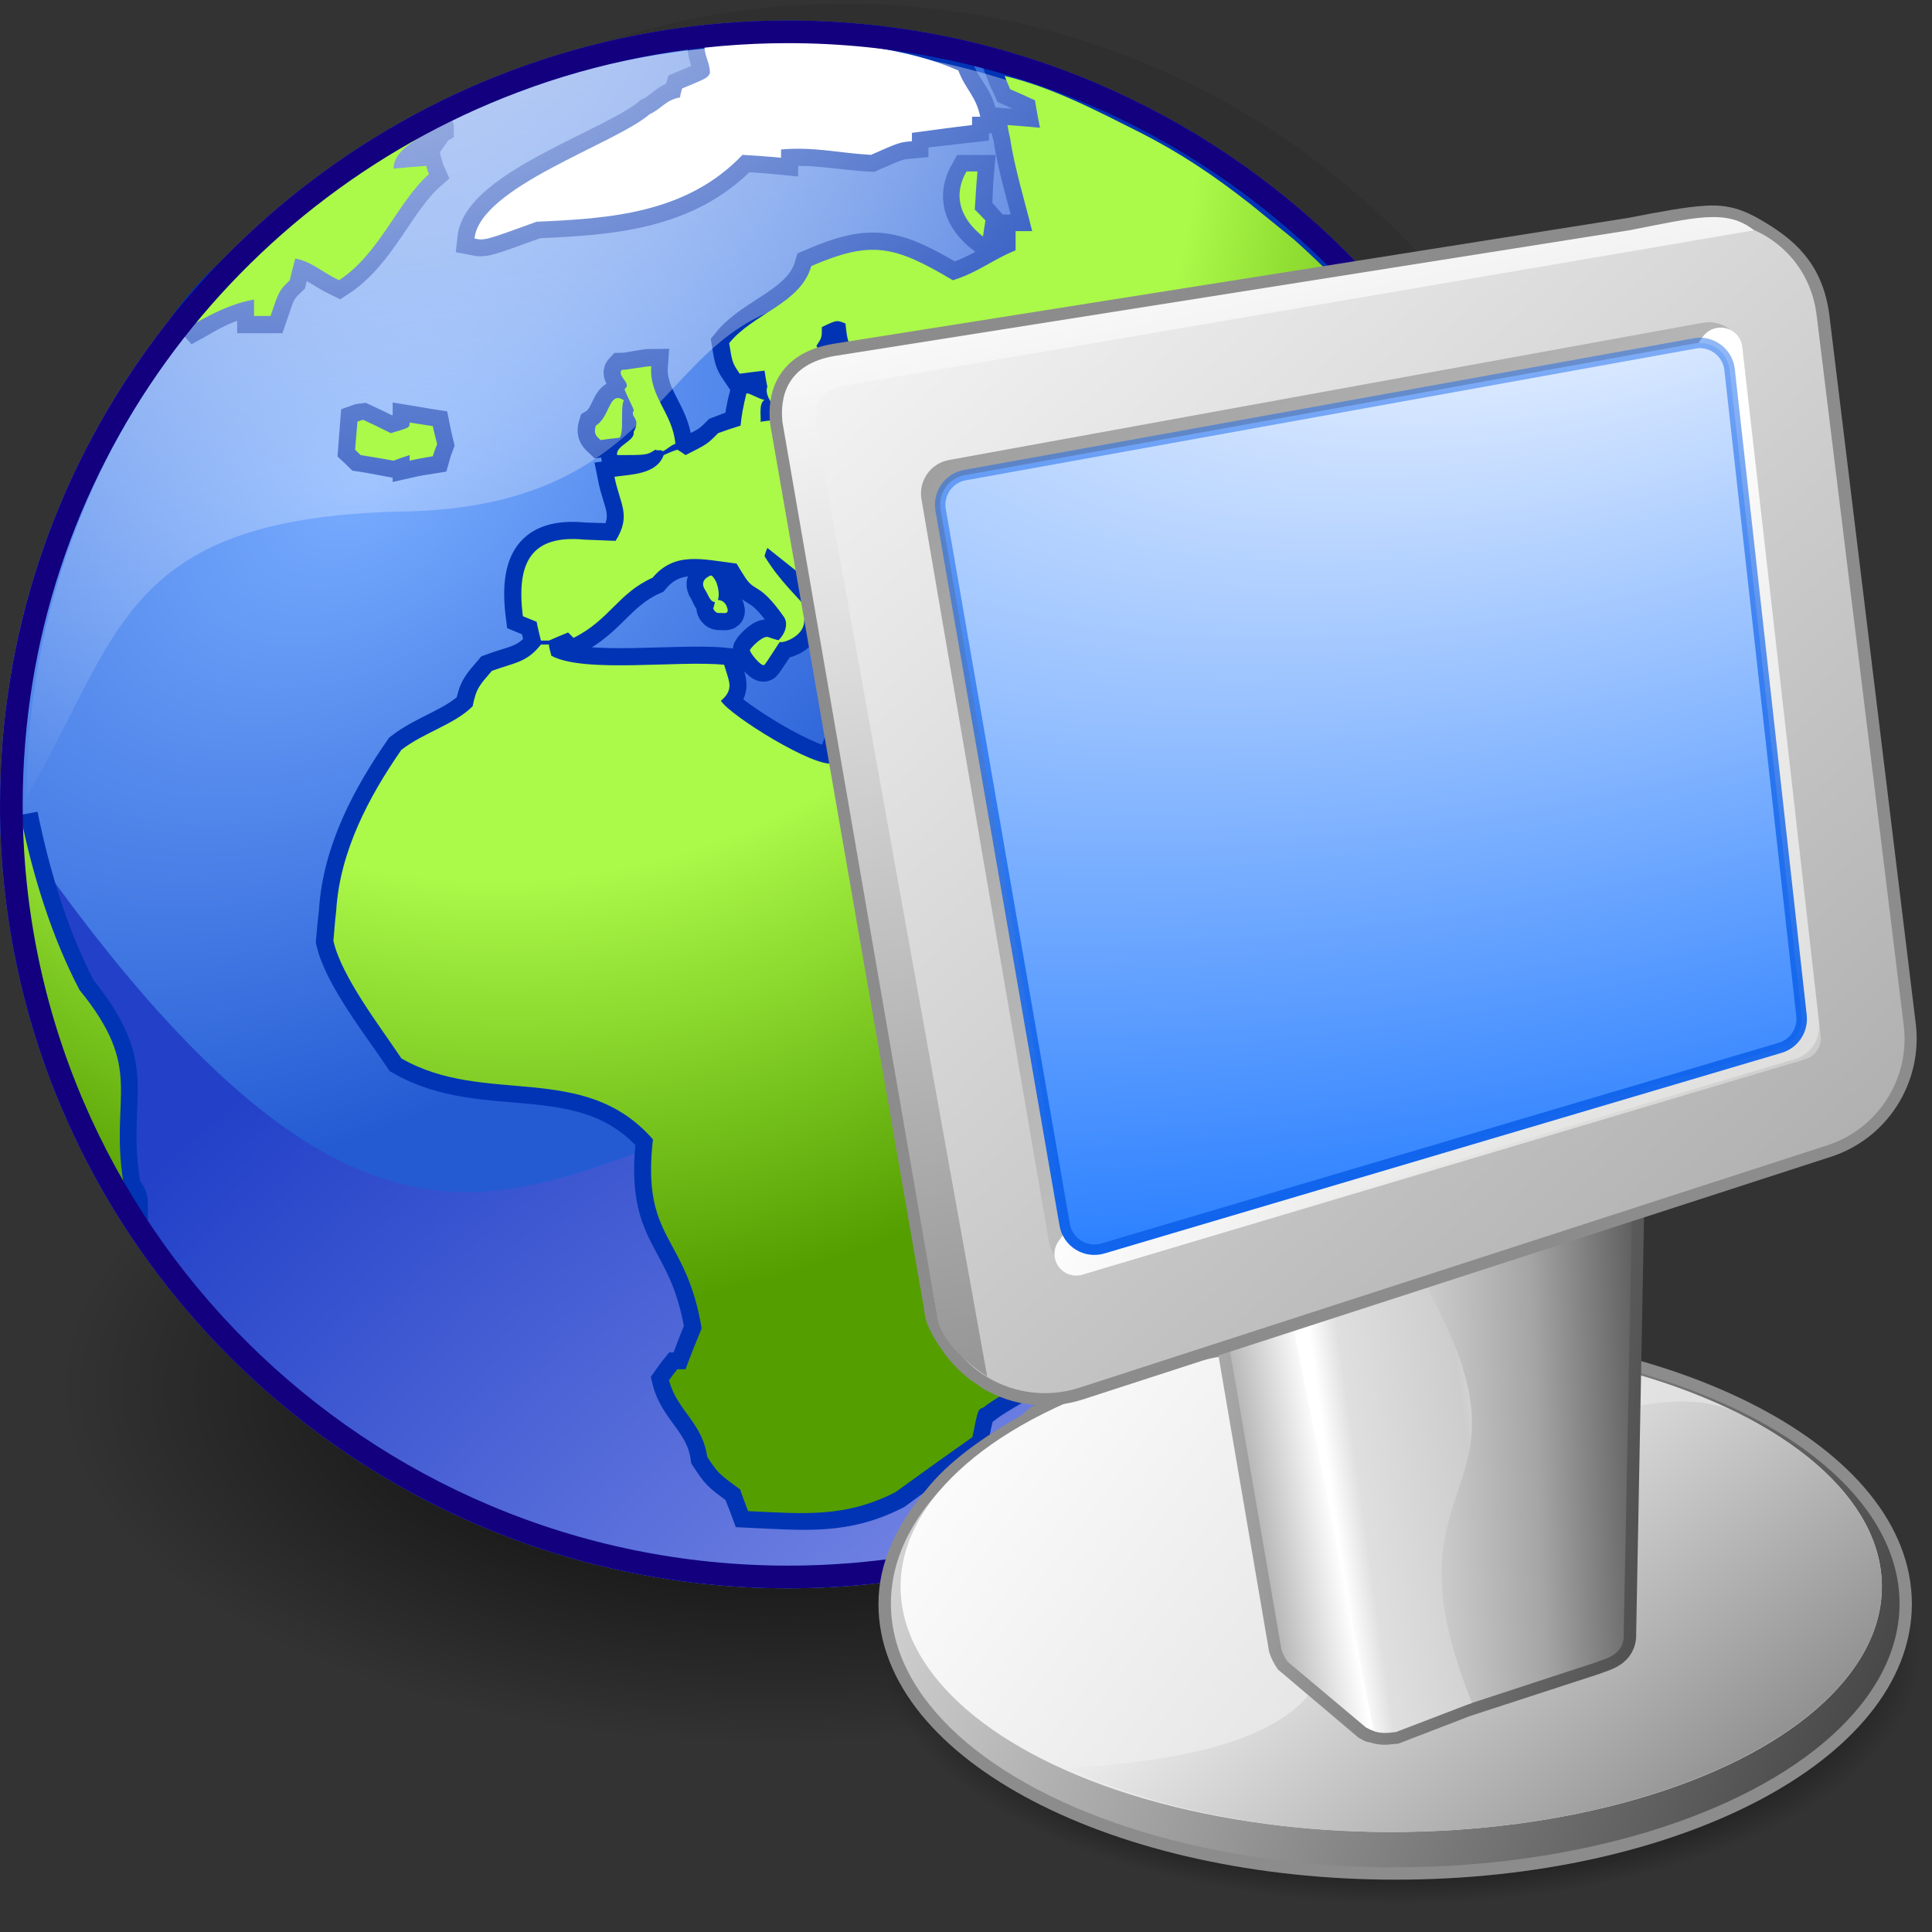 <?xml version="1.0" encoding="UTF-8" standalone="no"?>
<!-- Created with Sodipodi ("http://www.sodipodi.com/") -->
<svg
   xmlns:xml="http://www.w3.org/XML/1998/namespace"
   xmlns:dc="http://purl.org/dc/elements/1.1/"
   xmlns:cc="http://web.resource.org/cc/"
   xmlns:rdf="http://www.w3.org/1999/02/22-rdf-syntax-ns#"
   xmlns:svg="http://www.w3.org/2000/svg"
   xmlns="http://www.w3.org/2000/svg"
   xmlns:xlink="http://www.w3.org/1999/xlink"
   xmlns:sodipodi="http://inkscape.sourceforge.net/DTD/sodipodi-0.dtd"
   xmlns:inkscape="http://www.inkscape.org/namespaces/inkscape"
   xml:space="preserve"
   width="60px"
   height="60px"
   shape-rendering="geometricPrecision"
   text-rendering="geometricPrecision"
   image-rendering="optimizeQuality"
   fill-rule="evenodd"
   id="svg1393"
   sodipodi:version="0.32"
   sodipodi:docname="gtk-network.svg"
   sodipodi:docbase="/home/david/.icons/eXperience/normal/stock"
   inkscape:version="0.41+cvs"><rect width="100%" height="100%" fill="#333333" stroke="none"/><defs
   id="defs1586"><linearGradient
     id="linearGradient3260"
     inkscape:collect="always"><stop
       id="stop3262"
       offset="0"
       style="stop-color:#1164ec;stop-opacity:1;" /><stop
       id="stop3264"
       offset="1"
       style="stop-color:#1164ec;stop-opacity:0;" /></linearGradient><linearGradient
     id="linearGradient3507">
  <stop
   offset="0"
   style="stop-color:#000000;stop-opacity:1;"
   id="stop3508" />
  <stop
   offset="0.787"
   style="stop-color:#000000;stop-opacity:0.749;"
   id="stop3510" />
  <stop
   offset="1"
   style="stop-color:#000000;stop-opacity:0;"
   id="stop3509" />
</linearGradient><linearGradient
     id="linearGradient3503">
  <stop
   offset="0"
   style="stop-color:#000000;stop-opacity:1;"
   id="stop3505" />
  <stop
   offset="1"
   style="stop-color:#ffffff;stop-opacity:1;"
   id="stop3504" />
</linearGradient><linearGradient
     id="linearGradient3498">
  <stop
   offset="0"
   style="stop-color:#000000;stop-opacity:1;"
   id="stop3501" />


  <stop
   offset="0.38"
   style="stop-color:#7f7f7f;stop-opacity:1;"
   id="stop3500" />


  <stop
   offset="1"
   style="stop-color:#ffffff;stop-opacity:1;"
   id="stop3499" />


</linearGradient><linearGradient
     id="linearGradient3906">
  <stop
   offset="0"
   style="stop-color:#000000;stop-opacity:1;"
   id="stop3909" />



  <stop
   offset="0.51"
   style="stop-color:#a5a5a5;stop-opacity:1;"
   id="stop3908" />



  <stop
   offset="1"
   style="stop-color:#ffffff;stop-opacity:1;"
   id="stop3907" />



</linearGradient><linearGradient
     id="linearGradient3901">
  <stop
   offset="0"
   style="stop-color:#000000;stop-opacity:1;"
   id="stop3904" />



  <stop
   offset="0.271"
   style="stop-color:#7f7f7f;stop-opacity:1;"
   id="stop3903" />



  <stop
   offset="1"
   style="stop-color:#ffffff;stop-opacity:1;"
   id="stop3902" />



</linearGradient><linearGradient
     id="linearGradient3896">
  <stop
   offset="0"
   style="stop-color:#000000;stop-opacity:1;"
   id="stop3899" />



  <stop
   offset="0.271"
   style="stop-color:#7f7f7f;stop-opacity:1;"
   id="stop3898" />



  <stop
   offset="1"
   style="stop-color:#ffffff;stop-opacity:1;"
   id="stop3897" />



</linearGradient><linearGradient
     id="linearGradient3891">
  <stop
   offset="0"
   style="stop-color:#ffffff;stop-opacity:1;"
   id="stop3895" />



  <stop
   offset="0.4"
   style="stop-color:#cdcdcd;stop-opacity:1;"
   id="stop3894" />



  <stop
   offset="0.878"
   style="stop-color:#dfdfdf;stop-opacity:1;"
   id="stop3893" />



  <stop
   offset="1"
   style="stop-color:#ffffff;stop-opacity:1;"
   id="stop3892" />



</linearGradient><linearGradient
     id="linearGradient3835">
  <stop
   offset="0"
   style="stop-color:#828282;stop-opacity:1;"
   id="stop3837" />



  <stop
   offset="1"
   style="stop-color:#ffffff;stop-opacity:1;"
   id="stop3836" />



</linearGradient><linearGradient
     id="linearGradient3247">
  <stop
   offset="0"
   style="stop-color:#000000;stop-opacity:1;"
   id="stop3249" />



  <stop
   offset="1"
   style="stop-color:#ffffff;stop-opacity:1;"
   id="stop3248" />



</linearGradient><linearGradient
     id="linearGradient763">
  <stop
   offset="0"
   style="stop-color:#ffffff;stop-opacity:1;"
   id="stop765" />







  <stop
   offset="1"
   style="stop-color:#fffffd;stop-opacity:0;"
   id="stop767" />







</linearGradient><linearGradient
     id="linearGradient1888">
    <stop
   offset="0"
   style="stop-color:#ffffff;stop-opacity:1;"
   id="stop1890" />








    <stop
   offset="1"
   style="stop-color:#2f82ff;stop-opacity:1;"
   id="stop1889" />








  </linearGradient><linearGradient
     id="linearGradient1947"><stop
       offset="0.7"
       style="stop-color:#67b00a;stop-opacity:1;"
       id="stop1949" /><stop
       offset="1"
       style="stop-color:#85ff00;stop-opacity:1;"
       id="stop1948" /></linearGradient><linearGradient
     id="linearGradient775"><stop
       offset="0"
       style="stop-color:#000000;stop-opacity:0.812;"
       id="stop777" /><stop
       id="stop3110"
       style="stop-color:#000000;stop-opacity:0.5;"
       offset="0.5" /><stop
       offset="1"
       style="stop-color:#000000;stop-opacity:0;"
       id="stop779" /></linearGradient><linearGradient
     id="linearGradient3565"><stop
       style="stop-color:#c5c8ff;stop-opacity:1;"
       offset="0"
       id="stop3567" /><stop
       style="stop-color:#2241c8;stop-opacity:1;"
       offset="1"
       id="stop3569" /></linearGradient><linearGradient
     id="linearGradient2059"><stop
       id="stop2061"
       offset="0"
       style="stop-color:#78acff;stop-opacity:1;" /><stop
       id="stop2063"
       offset="1"
       style="stop-color:#245bd3;stop-opacity:1;" /></linearGradient><linearGradient
     id="linearGradient3116"><stop
       id="stop3118"
       style="stop-opacity:1;stop-color:#abf949"
       offset="0.7" /><stop
       id="stop3120"
       style="stop-opacity:1;stop-color:#549e00"
       offset="1" /></linearGradient><radialGradient
     inkscape:collect="always"
     xlink:href="#linearGradient775"
     id="radialGradient2251"
     gradientUnits="userSpaceOnUse"
     gradientTransform="matrix(1,0,0,0.348,3.713801e-12,19240.23)"
     cx="12571.429"
     cy="29523.809"
     fx="12571.429"
     fy="29523.809"
     r="8476.19" /><radialGradient
     inkscape:collect="always"
     xlink:href="#linearGradient2059"
     id="radialGradient2253"
     gradientUnits="userSpaceOnUse"
     gradientTransform="matrix(-0.365,-0.517,0.803,-0.566,25.87,38.433)"
     cx="44.919"
     cy="1.617"
     fx="44.919"
     fy="1.617"
     r="27.269" /><radialGradient
     inkscape:collect="always"
     xlink:href="#linearGradient3565"
     id="radialGradient2255"
     gradientUnits="userSpaceOnUse"
     gradientTransform="matrix(-0.348,-1.659,2.159,-0.454,142.614,208.055)"
     cx="95.779"
     cy="-27.914"
     fx="95.779"
     fy="-27.914"
     r="27.269" /><radialGradient
     inkscape:collect="always"
     xlink:href="#linearGradient1947"
     id="radialGradient2257"
     gradientUnits="userSpaceOnUse"
     gradientTransform="matrix(0.84,0.636,-0.406,0.536,143.968,108.869)"
     cx="-166.73"
     cy="-1.09"
     fx="-166.73"
     fy="-1.09"
     r="45.54" /><radialGradient
     inkscape:collect="always"
     xlink:href="#linearGradient763"
     id="radialGradient2259"
     gradientUnits="userSpaceOnUse"
     gradientTransform="matrix(1.132,-0.413,0.414,1.137,1.432,4.263)"
     cx="10.946"
     cy="-10.722"
     fx="10.946"
     fy="-10.722"
     r="31.371" /><radialGradient
     inkscape:collect="always"
     xlink:href="#linearGradient3116"
     id="radialGradient2261"
     gradientUnits="userSpaceOnUse"
     gradientTransform="matrix(0.477,1.741,-1.366,0.374,32.462,-186.792)"
     cx="94.798"
     cy="48.358"
     fx="94.798"
     fy="48.358"
     r="23.754" /><radialGradient
     inkscape:collect="always"
     xlink:href="#linearGradient3507"
     id="radialGradient2263"
     cx="-4.965"
     cy="77.033"
     fx="-4.965"
     fy="77.033"
     r="9.874"
     gradientTransform="scale(1.536,0.651)"
     gradientUnits="userSpaceOnUse" /><linearGradient
     inkscape:collect="always"
     xlink:href="#linearGradient3503"
     id="linearGradient2265"
     gradientUnits="userSpaceOnUse"
     spreadMethod="pad"
     x1="35919.000"
     y1="31432.000"
     x2="10289.000"
     y2="20934.000" /><linearGradient
     inkscape:collect="always"
     xlink:href="#linearGradient3835"
     id="linearGradient2267"
     gradientUnits="userSpaceOnUse"
     x1="45311.812"
     y1="46339.297"
     x2="13984.000"
     y2="22961.889" /><linearGradient
     inkscape:collect="always"
     xlink:href="#linearGradient3901"
     id="linearGradient2277"
     gradientUnits="userSpaceOnUse"
     gradientTransform="matrix(1.285,0,0,1.285,124.794,-47.908)"
     x1="104.834"
     y1="97.246"
     x2="18.287"
     y2="3.008" /><linearGradient
     inkscape:collect="always"
     xlink:href="#linearGradient3901"
     id="linearGradient2279"
     gradientUnits="userSpaceOnUse"
     x1="-46.078"
     y1="-68.345"
     x2="98.189"
     y2="75.922" /><linearGradient
     inkscape:collect="always"
     xlink:href="#linearGradient763"
     id="linearGradient2281"
     gradientUnits="userSpaceOnUse"
     x1="33.583"
     y1="26.905"
     x2="60.585"
     y2="49.923" /><radialGradient
     inkscape:collect="always"
     xlink:href="#linearGradient1888"
     id="radialGradient2283"
     gradientUnits="userSpaceOnUse"
     gradientTransform="matrix(0.565,2.168,-4.539,1.182,34.303,-64.474)"
     cx="26.871"
     cy="1.831"
     fx="26.871"
     fy="1.831"
     r="23.221" /><linearGradient
     inkscape:collect="always"
     xlink:href="#linearGradient3896"
     id="linearGradient2285"
     gradientUnits="userSpaceOnUse"
     gradientTransform="matrix(0.986,0,0,1.094,128.224,-49.368)"
     x1="48.529"
     y1="89.738"
     x2="33.169"
     y2="8.966" /><linearGradient
     inkscape:collect="always"
     xlink:href="#linearGradient3891"
     id="linearGradient2294"
     gradientUnits="userSpaceOnUse"
     x1="48.584"
     y1="45.297"
     x2="41.359"
     y2="46.32" /><linearGradient
     inkscape:collect="always"
     xlink:href="#linearGradient3498"
     id="linearGradient2297"
     gradientUnits="userSpaceOnUse"
     x1="34.758"
     y1="47.985"
     x2="41.371"
     y2="46.826" /><linearGradient
     inkscape:collect="always"
     xlink:href="#linearGradient3906"
     id="linearGradient2300"
     gradientUnits="userSpaceOnUse"
     x1="55.362"
     y1="42.387"
     x2="40.239"
     y2="42.984" /><linearGradient
     inkscape:collect="always"
     xlink:href="#linearGradient3247"
     id="linearGradient2303"
     gradientUnits="userSpaceOnUse"
     x1="66.307"
     y1="73.643"
     x2="41.14"
     y2="44.312" /><linearGradient
     gradientUnits="userSpaceOnUse"
     y2="-28.21"
     x2="21.548"
     y1="48.86"
     x1="31.677"
     id="linearGradient3242"
     xlink:href="#linearGradient3260"
     inkscape:collect="always" /><linearGradient
     gradientUnits="userSpaceOnUse"
     y2="41.657"
     x2="24.204"
     y1="45.839"
     x1="63.994"
     id="linearGradient3272"
     xlink:href="#linearGradient3247"
     inkscape:collect="always" /></defs>
















<sodipodi:namedview
   id="base"
   showguides="false"
   snaptoguides="false"
   inkscape:zoom="3.9456522"
   inkscape:cx="89.764254"
   inkscape:cy="17.348027"
   inkscape:window-width="1022"
   inkscape:window-height="724"
   inkscape:window-x="0"
   inkscape:window-y="0"
   inkscape:current-layer="svg1393">
  <sodipodi:guide
   orientation="horizontal"
   position="0"
   id="guide3243" />



  <sodipodi:guide
   orientation="vertical"
   position="0"
   id="guide3244" />



  <sodipodi:guide
   orientation="horizontal"
   position="48"
   id="guide3245" />



  <sodipodi:guide
   orientation="vertical"
   position="48"
   id="guide3246" />



</sodipodi:namedview>









 
  
   

   









   









   









   









   









   









   










   









   


   


   

   














  

  
   
   














   



   

    


     

     

   

   


   

   

   




<g
   id="g2203"
   transform="matrix(1.053,0,0,1.053,-1.569877e-8,-6.119652e-3)"><circle
     d="M 24064.000 13291.000 A 11992.000 11992.000 0 1 0 80,13291.000 A 11992.000 11992.000 0 1 0 24064.000 13291.000 z"
     sodipodi:ry="11992.000"
     sodipodi:rx="11992.000"
     sodipodi:cy="13291.000"
     sodipodi:cx="12072.000"
     transform="matrix(1.922883e-3,0,0,1.922883e-3,1.728,-2.382)"
     style="font-size:12;opacity:0.083;fill:#000000;fill-opacity:1"
     id="circle2177"
     r="11992.000"
     cy="13291.000"
     cx="12072.000" /><path
     sodipodi:type="arc"
     style="opacity:1;fill:url(#radialGradient2251);fill-opacity:1;stroke-width:1pt"
     id="path774"
     d="M 21047.619 29523.809 A 8476.19 2952.382 0 1 1  4095.238,29523.809 A 8476.19 2952.382 0 1 1  21047.619 29523.809 z"
     sodipodi:cx="12571.429"
     sodipodi:cy="29523.809"
     sodipodi:rx="8476.1904"
     sodipodi:ry="2952.3818"
     transform="matrix(2.505182e-3,0,0,3.569378e-3,-8.507,-64.403)" /><path
     style="font-size:12;fill:url(#radialGradient2253);fill-opacity:1"
     id="path3233"
     d="M 23.24,0.612 C 36.041,0.612 46.481,10.995 46.481,23.73 C 46.481,36.463 36.041,46.848 23.24,46.848 C 10.436,46.848 -2.4776760e-07,36.463 -2.4776760e-07,23.73 C -2.4776760e-07,13.714 6.455,5.156 15.442,1.956 L 15.442,1.956 C 15.467,1.946 15.492,1.939 15.519,1.927 C 17.937,1.077 20.536,0.612 23.24,0.612 z "
     sodipodi:nodetypes="cccccccc" /><path
     sodipodi:nodetypes="cccczz"
     d="M 32.065,32.896 C 37.081,29.628 46.481,10.995 46.481,23.73 C 46.481,36.463 36.041,46.848 23.24,46.848 C 10.436,46.848 -2.4776760e-07,36.463 -2.4776760e-07,23.73 C 12.268,41.91 16.303,33.108 24.481,32.519 C 32.66,31.93 27.11,36.125 32.065,32.896 z "
     id="path3628"
     style="font-size:12;fill:url(#radialGradient2255);fill-opacity:1" /><path
     style="font-size:12;fill:url(#radialGradient2257);stroke:#0034b5;stroke-opacity:1"
     d="M 21.759,1.205 C 21.19,1.205 21.02,1.354 20.776,1.354 C 20.776,1.675 20.925,1.838 20.925,2.158 C 20.855,2.3 20.872,2.293 20.121,2.605 C 20.096,2.684 20.073,2.783 20.062,2.873 C 19.634,2.945 19.526,3.217 19.168,3.379 C 18.138,4.269 14.151,5.513 13.987,7.041 C 14.291,7.1 14.304,7.09 15.833,6.535 C 17.942,6.442 20.252,6.312 21.908,4.57 C 22.281,4.595 22.657,4.621 23.039,4.659 C 23.039,4.574 23.039,4.503 23.039,4.421 C 24.047,4.339 24.693,4.513 25.69,4.57 C 26.524,4.201 26.508,4.217 26.881,4.183 C 26.881,4.103 26.881,3.997 26.881,3.915 C 27.472,3.835 28.074,3.775 28.667,3.706 C 28.667,3.625 28.667,3.52 28.667,3.438 C 28.747,3.438 28.824,3.438 28.906,3.438 C 28.778,2.826 28.469,2.667 28.251,2.098 C 26.686,1.414 21.759,1.146 21.759,1.205 z M 29.62,2.247 C 29.67,2.375 29.74,2.497 29.799,2.634 C 30.041,2.741 30.268,2.846 30.514,2.962 C 30.557,3.228 30.606,3.488 30.663,3.766 C 30.339,3.732 30.023,3.731 29.71,3.706 C 29.732,3.83 29.763,3.951 29.799,4.093 C 29.917,4.915 30.234,5.941 30.454,6.833 C 30.291,6.833 30.111,6.833 29.948,6.833 C 29.948,6.993 29.948,7.148 29.948,7.309 C 29.948,7.33 29.948,7.366 29.948,7.399 C 29.277,7.667 28.83,8.042 28.102,8.262 C 26.352,7.218 25.684,7.092 23.933,7.845 C 23.619,8.958 22.196,9.258 21.491,10.138 C 21.584,10.716 21.6,10.708 21.819,11.032 C 22.064,10.999 22.32,10.967 22.563,10.942 C 22.586,11.094 22.585,11.253 22.623,11.419 C 22.463,11.801 23.299,12.512 23.188,12.223 C 23.28,12.175 23.337,12.129 23.337,12.074 C 23.87,11.701 24.099,11.282 24.409,10.704 C 24.297,10.542 24.188,10.361 24.082,10.198 C 24.243,9.954 24.231,9.974 24.231,9.662 C 24.672,9.451 24.69,9.436 24.945,9.543 C 25.004,10.075 24.982,10.079 25.273,10.615 C 25.539,10.577 25.829,10.548 26.107,10.525 C 26.211,10.525 26.302,10.525 26.404,10.525 C 26.404,10.628 26.404,10.735 26.404,10.853 C 26.161,10.876 25.925,10.908 25.69,10.942 C 25.69,11.57 25.755,11.746 25.035,11.746 C 24.981,11.967 24.929,12.185 24.886,12.401 C 24.329,12.578 23.549,13.062 23.129,12.461 C 23.129,12.303 22.372,12.454 22.414,12.431 C 22.464,12.403 22.363,11.914 22.563,11.806 C 22.371,11.77 22.099,11.569 22.027,11.597 C 21.981,11.77 21.942,11.953 21.908,12.133 C 21.885,12.276 21.862,12.412 21.848,12.55 C 21.63,12.617 21.414,12.707 21.193,12.789 C 20.87,13.114 20.849,13.091 20.211,13.414 C 20.129,13.355 20.052,13.309 19.972,13.265 C 19.834,13.309 19.713,13.355 19.585,13.414 C 19.384,13.982 18.622,13.999 18.126,14.069 C 18.286,14.879 18.631,15.181 18.156,15.945 C 17.844,15.934 17.533,15.927 17.233,15.915 C 15.679,15.765 15.209,16.568 15.416,18.178 C 15.54,18.228 15.692,18.3 15.833,18.357 C 15.867,18.541 15.907,18.71 15.952,18.893 C 16.021,18.893 16.107,18.893 16.191,18.893 C 16.375,18.813 16.56,18.733 16.756,18.655 C 16.802,18.699 16.85,18.774 16.905,18.833 C 17.961,18.312 18.246,17.497 19.258,17.047 C 19.916,16.269 20.699,16.501 21.729,16.63 C 21.811,16.769 21.874,16.906 21.967,17.047 C 22.26,17.49 22.41,17.183 23.129,18.208 C 23.264,18.398 23.18,18.664 22.98,18.863 C 22.946,18.897 22.654,18.766 22.593,18.774 C 22.408,18.799 22.145,19.1 22.116,19.161 C 22.095,19.22 22.436,19.655 22.533,19.608 C 22.586,19.577 23,18.909 23.01,18.923 C 23.057,18.978 23.753,18.784 23.724,18.297 C 23.888,18.18 23.922,18.382 24.082,18.268 C 23.513,17.585 23.038,17.199 22.563,16.421 C 22.586,16.34 22.585,16.233 22.623,16.153 C 23.292,16.684 23.976,17.218 24.647,17.761 C 24.801,17.809 24.958,17.885 25.124,17.94 C 25.147,18.149 25.175,18.345 25.213,18.565 C 25.259,18.508 25.303,18.462 25.362,18.417 C 25.383,18.624 25.413,18.849 25.451,19.072 C 25.579,19.094 25.702,19.099 25.839,19.131 C 25.863,18.888 25.89,18.662 25.928,18.417 C 26.215,18.394 26.523,18.378 26.821,18.357 C 26.867,18.378 26.913,18.394 26.97,18.417 C 27.099,19.158 27.147,19.642 27.863,19.935 C 28.073,19.874 28.3,19.832 28.519,19.786 C 28.821,19.752 29.1,19.72 29.412,19.697 C 29.444,19.617 29.513,19.539 29.561,19.459 C 29.686,19.539 29.811,19.617 29.948,19.697 C 29.971,20.093 30.007,20.511 30.037,20.918 C 29.914,21.669 29.925,21.674 29.68,22.079 C 27.835,22.279 26.545,21.782 24.826,21.841 C 24.737,22.06 24.668,22.294 24.588,22.526 C 24.052,22.676 21.542,21.128 21.253,20.68 C 21.66,20.33 21.509,20.096 21.372,19.608 C 20.029,19.471 17.222,19.864 16.25,19.34 C 16.225,19.235 16.198,19.115 16.191,19.012 C 16.107,19.012 16.021,19.012 15.952,19.012 C 15.524,19.558 15.142,19.543 14.493,19.786 C 14.134,20.205 14.03,20.298 13.927,20.829 C 13.38,21.374 12.52,21.586 11.843,22.109 C 10.885,23.49 10.012,25.12 9.907,26.873 C 9.873,27.164 9.843,27.468 9.818,27.767 C 10.052,28.82 11.244,30.318 11.843,31.221 C 14.315,32.643 17.217,31.272 19.258,33.603 C 18.919,36.604 20.221,36.378 20.687,39.172 C 20.522,39.567 20.359,39.989 20.211,40.393 C 20.129,40.393 20.052,40.393 19.972,40.393 C 19.887,40.497 19.818,40.604 19.734,40.72 C 19.955,41.601 20.723,41.962 20.866,42.983 C 21.189,43.468 21.17,43.459 21.819,43.936 C 21.887,44.145 21.977,44.341 22.057,44.562 C 23.74,44.639 24.921,44.779 26.404,44.026 C 27.157,43.48 27.905,42.92 28.667,42.388 C 28.833,41.566 28.849,41.57 28.995,41.524 C 29.769,40.91 31.109,40.498 31.318,39.499 C 31.318,39.383 31.318,39.276 31.318,39.172 C 31.283,38.577 31.251,38.006 31.228,37.415 C 31.318,36.88 31.402,36.799 31.735,36.373 C 31.883,36.101 32.047,35.833 32.211,35.569 C 34.341,33.654 35.676,32.431 36.231,29.524 C 35.953,29.604 35.691,29.682 35.427,29.762 C 34.685,30.085 34.407,30.312 33.64,30.089 C 33.583,29.892 33.537,29.708 33.491,29.524 C 33.83,29.417 34.397,28.973 34.802,28.809 C 36.679,27.522 39.675,25.359 37.184,23.389 C 36.802,23.507 36.777,23.564 36.588,23.925 C 36.356,23.935 36.126,23.964 35.903,23.985 C 35.658,23.58 35.427,23.486 35.427,23.241 C 34.997,22.862 34.697,22.678 34.534,22.109 C 34.557,21.972 34.587,21.853 34.623,21.722 C 35.098,21.806 35.115,21.804 35.278,22.049 C 36.623,23.033 38.337,22.896 39.775,22.198 C 40.25,22.396 40.634,22.424 40.817,22.913 C 40.889,23.016 40.945,23.136 41.025,23.241 C 41.223,23.241 41.423,23.231 41.621,23.241 C 41.874,23.543 41.967,24.142 42.127,24.372 C 42.439,25.311 42.757,26.262 43.08,27.201 C 43.196,27.155 43.31,27.116 43.437,27.082 C 43.599,25.947 43.548,24.604 44.033,21.305 C 44.033,20.911 44.205,20.743 44.241,20.293 C 44.357,20.304 44.469,20.329 44.599,20.352 C 44.701,20.666 44.814,20.98 44.926,21.305 C 45.137,21.408 45.361,21.518 45.581,21.633 C 45.581,21.121 45.581,20.622 45.581,20.114 C 44.851,19.268 44.846,17.974 44.509,16.898 C 44.372,16.571 44.248,16.24 44.122,15.915 C 44.122,15.754 44.122,15.589 44.122,15.439 C 44.04,15.439 43.966,15.439 43.884,15.439 C 43.409,14.06 43.401,14.076 42.752,12.789 C 41.663,10.611 39.964,8.68 38.167,7.071 C 37.735,6.719 37.314,6.375 36.886,6.029 C 35.817,5.192 34.836,4.527 33.64,3.915 C 32.342,3.264 31.035,2.584 29.62,2.247 z M 12.885,3.766 C 12.446,4.021 11.605,4.395 11.605,4.987 C 11.752,4.971 11.902,4.97 12.051,4.957 C 12.474,4.352 12.885,3.729 12.885,3.766 z M 12.051,4.957 C 11.549,5.675 11.039,6.401 11.039,6.357 C 8.721,6.357 6.742,7.808 5.411,9.721 C 6.236,9.271 6.579,8.992 7.495,8.828 C 7.495,8.992 7.495,9.175 7.495,9.334 C 7.659,9.334 7.81,9.334 7.972,9.334 C 8.227,8.583 8.224,8.565 8.538,8.262 C 8.585,8.042 8.659,7.848 8.716,7.637 C 9.194,7.721 9.508,8.03 9.997,8.262 C 11.199,7.475 11.708,5.972 12.647,5.136 C 12.611,5.056 12.58,4.979 12.558,4.897 C 12.385,4.91 12.222,4.943 12.051,4.957 z M 28.519,5.076 C 28.102,5.804 28.337,6.463 28.995,6.982 C 29.02,6.822 29.028,6.656 29.055,6.505 C 28.952,6.391 28.861,6.281 28.757,6.178 C 28.78,5.794 28.782,5.445 28.816,5.076 C 28.7,5.076 28.627,5.076 28.519,5.076 z M 19.198,10.793 C 19.04,10.793 18.494,10.913 18.335,10.913 C 18.173,11.084 18.644,11.334 18.424,11.478 C 18.369,11.478 18.738,12.133 18.692,12.133 C 18.576,12.327 18.922,12.322 18.692,12.729 C 18.743,12.999 18.156,13.136 18.215,13.414 C 19.098,13.414 19.074,13.425 19.317,13.265 C 19.399,13.309 19.474,13.266 19.555,13.325 C 19.683,13.266 19.772,13.132 19.913,13.086 C 19.831,12.17 19.132,11.697 19.198,10.793 z M 18.394,11.806 C 17.943,11.507 17.99,12.288 17.56,12.55 C 17.479,12.82 17.616,12.908 17.709,12.997 C 17.941,12.963 18.033,12.93 18.275,12.908 C 18.425,12.765 18.278,12.006 18.394,11.806 z M 10.711,12.401 C 10.654,12.409 10.588,12.41 10.533,12.431 C 10.51,12.701 10.496,12.987 10.473,13.265 C 10.521,13.309 10.561,13.355 10.622,13.414 C 10.943,13.461 11.283,13.535 11.605,13.593 C 11.755,13.535 11.921,13.461 12.081,13.414 C 12.081,13.461 12.081,13.535 12.081,13.593 C 12.298,13.543 12.536,13.51 12.766,13.473 C 12.8,13.348 12.84,13.232 12.885,13.116 C 12.84,12.932 12.8,12.751 12.766,12.58 C 12.536,12.546 12.298,12.495 12.081,12.461 C 12.081,12.611 12.073,12.627 11.515,12.789 C 11.238,12.648 10.98,12.525 10.711,12.401 z M 20.866,17.047 C 20.738,17.13 20.705,17.256 20.806,17.404 C 20.892,17.535 20.939,17.763 21.074,17.761 C 21.095,17.761 21.033,17.957 21.044,17.97 C 21.126,18.118 21.197,18.085 21.283,18.089 C 21.391,18.099 21.501,18.111 21.461,17.97 C 21.383,17.683 21.156,17.715 21.163,17.702 C 21.232,17.565 21.158,17.232 21.074,17.106 C 20.975,16.958 20.991,16.963 20.866,17.047 z M 29.799,23.479 C 29.905,23.479 30.014,23.479 30.127,23.479 C 31.378,25.403 32.685,26.943 33.253,29.196 C 32.928,29.196 32.776,29.047 32.449,29.047 C 32.392,28.967 32.316,28.891 32.271,28.809 C 32.048,28.482 31.851,28.138 31.645,27.826 C 31.177,27.296 31.214,27.025 31.169,26.308 C 30.414,25.842 29.936,24.359 29.799,23.479 z M 0.617,24.045 L 1.689,30.089 C 2.94,33.276 3.781,35.479 3.863,35.479 C 3.863,35.205 3.624,35.092 3.624,34.824 C 3.233,32.276 4.268,31.56 2.344,29.196 C 1.519,27.627 0.969,25.779 0.617,24.045 z M 34.474,38.695 C 34.197,38.986 33.907,39.288 33.64,39.589 C 32.494,40.205 32.688,40.263 32.122,41.107 C 31.774,41.514 31.759,41.58 31.735,42.09 C 31.839,42.137 31.928,42.18 32.032,42.239 C 32.787,41.627 33.306,40.994 33.908,40.214 C 34.323,39.683 34.589,39.346 34.802,38.695 C 34.688,38.695 34.577,38.695 34.474,38.695 z "
     id="path3247"
     sodipodi:nodetypes="cccccccccccccccccccccccccccccccccccccccccccccccccccccccccccccccccccccccccccccccccccccccccccccccccccccccccccccccccccccccccccccccccccccccccccccccccccccccccccccccccccccccccccccccccccccccccccccccccccccccccccccccccccccccccccccccccccccccccccccccc" /><path
     style="font-size:12;fill:url(#radialGradient2259)"
     d="M 27.135,9.12 C 18.939,7.288 21.302,14.779 12.135,15.086 C 3.595,15.202 3.592,18.687 0.785,23.518 C 0.785,11.266 10.717,1.333 22.97,1.333 C 29.096,1.333 34.642,3.816 38.656,7.831 C 38.885,12.661 31.446,10.084 27.135,9.12 z "
     id="path772"
     sodipodi:nodetypes="cscccs" /><path
     d="M 19.164,3.371 C 19.521,3.209 19.628,2.953 20.056,2.88 C 20.067,2.791 20.092,2.696 20.116,2.616 C 20.868,2.304 20.868,2.304 20.938,2.162 C 20.938,1.842 20.776,1.675 20.776,1.354 C 21.02,1.354 21.181,1.192 21.75,1.192 C 21.75,1.133 21.75,1.074 21.75,1.028 C 22.28,1.028 22.813,1.028 23.347,1.028 C 25.18,1.365 26.698,1.399 28.263,2.084 C 28.481,2.652 28.784,2.837 28.911,3.449 C 28.829,3.449 28.749,3.449 28.669,3.449 C 28.669,3.531 28.669,3.613 28.669,3.694 C 28.076,3.763 27.487,3.845 26.895,3.924 C 26.895,4.006 26.895,4.09 26.895,4.17 C 26.523,4.204 26.523,4.204 25.688,4.573 C 24.691,4.516 24.043,4.331 23.035,4.413 C 23.035,4.495 23.035,4.573 23.035,4.658 C 22.653,4.62 22.271,4.598 21.898,4.573 C 20.242,6.315 17.935,6.452 15.827,6.545 C 14.298,7.1 14.298,7.1 13.994,7.041 C 14.157,5.512 18.133,4.261 19.164,3.371 z "
     id="path1456"
     style="font-size:12;fill:#ffffff" /><path
     d="M 0.297,26.279 L 0.605,24.058 C 0.957,25.792 1.521,27.636 2.347,29.205 C 4.271,31.569 3.24,32.288 3.632,34.836 C 3.632,35.104 3.632,35.372 3.632,35.646 C 3.55,35.646 3.474,35.646 3.391,35.646 C 2.347,33.468 2.347,33.468 1.095,30.281 C 0.945,29.658 0.713,26.56 0.297,26.279 z M 5.001,9.964 C 6.332,8.051 10.575,3.533 12.893,3.533 C 12.893,3.614 12.893,3.694 12.893,3.774 C 12.453,4.029 11.607,4.388 11.607,4.98 C 11.923,4.946 12.244,4.921 12.569,4.898 C 12.592,4.98 12.615,5.062 12.651,5.141 C 11.712,5.978 11.2,7.484 9.998,8.271 C 9.51,8.039 9.186,7.716 8.709,7.632 C 8.652,7.843 8.595,8.051 8.548,8.271 C 8.234,8.574 8.234,8.574 7.979,9.325 C 7.817,9.325 7.656,9.325 7.492,9.325 C 7.492,9.165 7.492,9.003 7.492,8.84 C 6.576,9.003 5.826,9.513 5.001,9.964 z M 42.75,12.78 C 43.399,14.067 43.399,14.067 43.874,15.446 C 43.956,15.446 44.036,15.446 44.118,15.446 C 44.118,15.596 44.118,15.76 44.118,15.921 C 44.243,16.246 44.386,16.57 44.523,16.897 C 44.859,17.973 44.836,19.258 45.566,20.104 C 45.566,20.612 45.566,21.124 45.566,21.635 C 45.346,21.521 45.139,21.415 44.928,21.312 C 44.815,20.987 44.709,20.662 44.606,20.348 C 44.477,20.325 44.349,20.316 44.233,20.304 C 44.197,20.755 44.036,20.918 44.036,21.312 C 43.551,24.611 43.595,25.936 43.433,27.072 C 43.306,27.106 43.19,27.142 43.074,27.188 C 42.75,26.248 42.425,25.309 42.113,24.37 C 41.954,24.14 41.879,23.546 41.627,23.244 C 41.429,23.234 41.231,23.234 41.033,23.234 C 40.953,23.13 40.883,23.025 40.811,22.923 C 40.628,22.434 40.248,22.4 39.773,22.202 C 38.335,22.9 36.608,23.025 35.264,22.042 C 35.1,21.797 35.1,21.797 34.625,21.713 C 34.589,21.844 34.566,21.985 34.543,22.122 C 34.707,22.691 34.996,22.866 35.426,23.244 C 35.426,23.489 35.667,23.571 35.912,23.976 C 36.135,23.955 36.352,23.942 36.584,23.932 C 36.772,23.571 36.793,23.503 37.175,23.385 C 39.666,25.355 36.665,27.511 34.789,28.798 C 34.384,28.962 33.826,29.422 33.488,29.528 C 33.534,29.713 33.583,29.897 33.64,30.095 C 34.406,30.318 34.684,30.095 35.426,29.772 C 35.69,29.692 35.958,29.608 36.236,29.528 C 35.68,32.436 34.334,33.655 32.204,35.57 C 32.041,35.834 31.875,36.096 31.727,36.368 C 31.394,36.794 31.332,36.874 31.242,37.408 C 31.265,38 31.288,38.587 31.322,39.183 C 31.322,39.287 31.322,39.392 31.322,39.508 C 31.113,40.506 29.765,40.911 28.991,41.525 C 28.844,41.571 28.844,41.571 28.679,42.392 C 27.916,42.925 27.16,43.47 26.407,44.016 C 24.923,44.769 23.745,44.651 22.062,44.573 C 21.982,44.353 21.898,44.146 21.83,43.936 C 21.181,43.459 21.181,43.459 20.858,42.974 C 20.715,41.953 19.953,41.594 19.732,40.713 C 19.816,40.597 19.89,40.493 19.976,40.388 C 20.056,40.388 20.137,40.388 20.219,40.388 C 20.367,39.985 20.529,39.578 20.694,39.183 C 20.229,36.389 18.918,36.61 19.257,33.609 C 17.217,31.278 14.309,32.643 11.837,31.221 C 11.238,30.318 10.067,28.808 9.833,27.754 C 9.858,27.456 9.88,27.165 9.915,26.874 C 10.019,25.121 10.879,23.503 11.837,22.122 C 12.514,21.599 13.393,21.38 13.94,20.835 C 14.043,20.304 14.146,20.211 14.505,19.793 C 15.153,19.549 15.526,19.561 15.954,19.015 C 16.022,19.015 16.104,19.015 16.188,19.015 C 16.195,19.118 16.237,19.241 16.262,19.346 C 17.234,19.871 20.016,19.475 21.358,19.612 C 21.495,20.101 21.668,20.325 21.261,20.675 C 21.55,21.124 24.041,22.668 24.577,22.518 C 24.657,22.286 24.739,22.052 24.828,21.833 C 26.547,21.774 27.821,22.274 29.666,22.074 C 29.911,21.669 29.911,21.669 30.035,20.918 C 30.004,20.511 29.976,20.104 29.953,19.709 C 29.816,19.629 29.677,19.549 29.552,19.469 C 29.504,19.549 29.453,19.629 29.421,19.709 C 29.109,19.732 28.806,19.758 28.504,19.793 C 28.285,19.838 28.065,19.886 27.856,19.947 C 27.139,19.654 27.105,19.156 26.975,18.414 C 26.918,18.391 26.859,18.365 26.814,18.344 C 26.515,18.365 26.222,18.391 25.935,18.414 C 25.897,18.659 25.876,18.899 25.851,19.142 C 25.715,19.11 25.574,19.085 25.446,19.062 C 25.408,18.84 25.386,18.621 25.365,18.414 C 25.306,18.46 25.251,18.519 25.205,18.576 C 25.167,18.355 25.144,18.146 25.121,17.937 C 24.956,17.882 24.798,17.823 24.644,17.775 C 23.973,17.231 23.301,16.697 22.632,16.166 C 22.594,16.246 22.571,16.326 22.548,16.408 C 23.024,17.186 23.509,17.579 24.077,18.262 C 23.918,18.376 23.88,18.176 23.716,18.294 C 23.745,18.781 23.05,18.992 23.003,18.937 C 22.993,18.924 22.59,19.589 22.537,19.62 C 22.44,19.667 22.096,19.234 22.117,19.175 C 22.145,19.114 22.423,18.813 22.607,18.789 C 22.668,18.781 22.936,18.912 22.971,18.878 C 23.17,18.678 23.252,18.387 23.117,18.197 C 22.398,17.172 22.275,17.488 21.982,17.045 C 21.889,16.904 21.807,16.767 21.725,16.628 C 20.694,16.499 19.903,16.267 19.246,17.045 C 18.234,17.496 17.97,18.298 16.914,18.819 C 16.859,18.76 16.8,18.703 16.755,18.659 C 16.559,18.737 16.372,18.819 16.188,18.899 C 16.104,18.899 16.022,18.899 15.954,18.899 C 15.908,18.716 15.861,18.528 15.827,18.344 C 15.686,18.287 15.545,18.23 15.422,18.18 C 15.214,16.57 15.686,15.771 17.239,15.921 C 17.54,15.933 17.844,15.946 18.156,15.957 C 18.631,15.193 18.281,14.877 18.122,14.067 C 18.618,13.997 19.371,13.997 19.573,13.428 C 19.7,13.369 19.837,13.312 19.976,13.268 C 20.056,13.312 20.137,13.369 20.219,13.428 C 20.858,13.105 20.858,13.105 21.181,12.78 C 21.402,12.698 21.622,12.626 21.841,12.559 C 21.854,12.42 21.875,12.284 21.898,12.141 C 21.932,11.96 21.969,11.783 22.014,11.61 C 22.086,11.582 22.356,11.764 22.548,11.801 C 22.349,11.909 22.472,12.413 22.423,12.441 C 22.381,12.464 23.115,12.31 23.115,12.468 C 23.535,13.069 24.323,12.573 24.88,12.396 C 24.923,12.179 24.986,11.96 25.039,11.74 C 25.76,11.74 25.688,11.565 25.688,10.937 C 25.924,10.903 26.163,10.88 26.407,10.857 C 26.407,10.739 26.407,10.635 26.407,10.532 C 26.304,10.532 26.199,10.532 26.095,10.532 C 25.817,10.555 25.551,10.578 25.285,10.616 C 24.994,10.08 24.994,10.08 24.935,9.547 C 24.68,9.441 24.68,9.441 24.239,9.652 C 24.239,9.964 24.239,9.964 24.077,10.207 C 24.184,10.371 24.288,10.532 24.401,10.694 C 24.091,11.272 23.88,11.688 23.347,12.061 C 23.347,12.116 23.282,12.171 23.191,12.219 C 23.301,12.508 22.472,11.795 22.632,11.413 C 22.594,11.247 22.571,11.089 22.548,10.937 C 22.305,10.962 22.062,10.996 21.816,11.028 C 21.598,10.705 21.598,10.705 21.505,10.127 C 22.21,9.247 23.613,8.965 23.927,7.853 C 25.678,7.1 26.352,7.227 28.101,8.271 C 28.829,8.051 29.282,7.657 29.953,7.389 C 29.953,7.357 29.953,7.332 29.953,7.311 C 29.953,7.149 29.953,6.982 29.953,6.822 C 30.117,6.822 30.278,6.822 30.442,6.822 C 30.221,5.931 29.911,4.911 29.793,4.09 C 29.757,3.947 29.734,3.818 29.712,3.694 C 30.025,3.719 30.349,3.74 30.672,3.774 C 30.615,3.497 30.567,3.23 30.523,2.964 C 30.278,2.848 30.035,2.744 29.793,2.637 C 29.734,2.5 29.677,2.373 29.628,2.245 C 31.043,2.582 32.353,3.276 33.651,3.926 C 34.848,4.539 35.808,5.187 36.876,6.024 C 37.304,6.37 37.73,6.716 38.162,7.068 C 39.959,8.676 41.661,10.603 42.75,12.78 z M 33.651,39.588 C 33.918,39.287 34.186,38.987 34.463,38.696 C 34.566,38.696 34.675,38.696 34.789,38.696 C 34.576,39.346 34.311,39.694 33.897,40.225 C 33.294,41.004 32.796,41.63 32.041,42.242 C 31.936,42.183 31.832,42.128 31.727,42.08 C 31.752,41.571 31.775,41.525 32.123,41.118 C 32.689,40.274 32.505,40.204 33.651,39.588 z M 10.635,13.428 C 10.575,13.369 10.519,13.312 10.472,13.268 C 10.495,12.991 10.519,12.711 10.542,12.441 C 10.597,12.42 10.656,12.396 10.713,12.388 C 10.981,12.512 11.248,12.639 11.525,12.78 C 12.082,12.618 12.082,12.618 12.082,12.468 C 12.299,12.502 12.535,12.538 12.765,12.573 C 12.799,12.744 12.847,12.921 12.893,13.105 C 12.847,13.221 12.799,13.337 12.765,13.462 C 12.535,13.499 12.299,13.542 12.082,13.592 C 12.082,13.535 12.082,13.476 12.082,13.428 C 11.923,13.476 11.757,13.535 11.607,13.592 C 11.286,13.535 10.957,13.476 10.635,13.428 z M 27.696,17.937 C 27.217,17.382 27.626,16.292 28.101,15.839 C 28.749,16.05 29.05,16.212 29.687,15.957 C 30.278,16.594 31.092,16.653 31.486,17.454 C 31.486,17.477 31.486,17.496 31.486,17.534 C 30.86,17.891 30.672,17.8 29.953,17.695 C 29.734,17.636 29.516,17.579 29.307,17.534 C 28.761,17.659 28.226,17.8 27.696,17.937 z M 33.572,17.045 C 33.281,16.197 32.389,16.326 32.933,15.202 C 33.06,15.064 33.188,14.936 33.317,14.807 C 33.465,14.807 33.617,14.818 33.767,14.83 C 34.129,16.444 34.916,16.986 35.505,18.737 C 35.298,18.851 35.298,18.851 34.057,18.737 C 34.013,18.262 33.965,17.787 33.929,17.323 C 33.804,17.231 33.686,17.136 33.572,17.045 z M 31.649,27.836 C 31.855,28.148 32.062,28.471 32.284,28.798 C 32.33,28.88 32.389,28.962 32.446,29.042 C 32.773,29.042 32.933,29.205 33.258,29.205 C 32.689,26.952 31.368,25.414 30.117,23.489 C 30.004,23.489 29.9,23.489 29.793,23.489 C 29.93,24.37 30.406,25.841 31.16,26.307 C 31.206,27.024 31.181,27.306 31.649,27.836 z M 19.552,13.314 C 19.47,13.255 19.409,13.312 19.327,13.268 C 19.084,13.428 19.084,13.428 18.202,13.428 C 18.143,13.151 18.74,13.014 18.688,12.744 C 18.918,12.337 18.572,12.314 18.688,12.12 C 18.734,12.12 18.373,11.47 18.428,11.47 C 18.648,11.325 18.179,11.086 18.34,10.914 C 18.5,10.914 19.05,10.806 19.207,10.806 C 19.141,11.709 19.837,12.179 19.919,13.095 C 19.778,13.141 19.679,13.255 19.552,13.314 z M 17.572,12.559 C 18.002,12.297 17.951,11.513 18.401,11.812 C 18.285,12.012 18.418,12.774 18.268,12.917 C 18.027,12.94 17.947,12.951 17.715,12.985 C 17.622,12.896 17.49,12.829 17.572,12.559 z M 28.991,6.982 C 28.333,6.463 28.088,5.79 28.504,5.062 C 28.612,5.062 28.713,5.062 28.829,5.062 C 28.795,5.43 28.772,5.803 28.749,6.187 C 28.854,6.29 28.96,6.394 29.063,6.509 C 29.036,6.659 29.016,6.822 28.991,6.982 z M 20.854,17.035 C 20.98,16.952 20.987,16.952 21.086,17.1 C 21.17,17.226 21.238,17.56 21.17,17.697 C 21.162,17.71 21.377,17.669 21.455,17.956 C 21.495,18.096 21.39,18.095 21.282,18.085 C 21.196,18.081 21.12,18.114 21.039,17.965 C 21.027,17.952 21.1,17.76 21.079,17.76 C 20.944,17.762 20.881,17.534 20.795,17.402 C 20.694,17.254 20.727,17.119 20.854,17.035 z "
     id="path1458"
     style="font-size:12;fill:url(#radialGradient2261);fill-opacity:1" /><path
     sodipodi:nodetypes="cccccccc"
     d="M 23.24,0.944 C 35.857,0.944 46.146,11.178 46.146,23.73 C 46.146,36.28 35.857,46.515 23.24,46.515 C 10.621,46.515 0.335,36.28 0.335,23.73 C 0.335,13.858 6.697,5.423 15.554,2.269 L 15.554,2.269 C 15.579,2.26 15.603,2.252 15.63,2.241 C 18.013,1.403 20.575,0.944 23.24,0.944 z "
     id="path3240"
     style="font-size:12;fill:none;stroke:#12007f;stroke-width:0.669;stroke-miterlimit:4;stroke-dasharray:none;stroke-opacity:1" /></g><path
   sodipodi:type="arc"
   style="fill:url(#radialGradient2263);fill-opacity:0.75;stroke-width:3pt"
   id="path3501"
   sodipodi:cx="-7.6275635"
   sodipodi:cy="50.144161"
   sodipodi:rx="15.169424"
   sodipodi:ry="6.4277220"
   d="M 7.542 50.144 A 15.169 6.428 0 1 0 -22.797,50.144 A 15.169 6.428 0 1 0 7.542 50.144 z"
   transform="matrix(1.063,0,0,1.213,51.656,-9.498)" /><path
   id="ellipse3228"
   d="M 43.344 41.625 C 41.193 41.625 39.147 41.839 37.281 42.25 C 37.002 42.311 36.802 42.431 36.531 42.5 C 34.953 42.892 33.491 43.372 32.281 44 C 32.273 44.004 32.258 43.996 32.25 44 C 32.102 44.077 32.048 44.201 31.906 44.281 C 30.73 44.948 29.687 45.688 29.031 46.531 C 28.182 47.54 27.656 48.641 27.656 49.812 C 27.656 54.333 34.698 58 43.344 58 C 51.989 58 59 54.333 59 49.812 C 59 45.292 51.989 41.625 43.344 41.625 z "
   style="stroke-dashoffset:0;stroke-opacity:1;visibility:visible;display:inline;overflow:visible;font-family:Bitstream Vera Sans;stroke-dasharray:none;stroke-miterlimit:4;marker-end:none;marker-mid:none;marker-start:none;marker:none;stroke-linejoin:miter;stroke-linecap:butt;stroke-width:0.75;stroke:#8c8c8c;fill-rule:evenodd;fill-opacity:1;color:#000000;opacity:1;fill:#000000;font-size:12" /><ellipse
   cx="21665.000"
   cy="25906.000"
   rx="7831"
   ry="4095"
   id="ellipse1520"
   style="font-size:12;fill:url(#linearGradient2265)"
   transform="matrix(1.999995e-3,0,0,1.999995e-3,-1.124029e-6,-2.011)"
   d="M 29496.000 25906.000 A 7831 4095 0 1 0 13834.000,25906.000 A 7831 4095 0 1 0 29496.000 25906.000 z"
   sodipodi:cx="21665.000"
   sodipodi:cy="25906.000"
   sodipodi:rx="7831.0000"
   sodipodi:ry="4095.0000" /><ellipse
   cx="21603.000"
   cy="25643.000"
   rx="7619"
   ry="3810"
   id="ellipse1522"
   style="font-size:12;fill:url(#linearGradient2267)"
   transform="matrix(1.999995e-3,0,0,1.999995e-3,-1.124029e-6,-2.011)"
   d="M 29222.000 25643.000 A 7619 3810 0 1 0 13984.000,25643.000 A 7619 3810 0 1 0 29222.000 25643.000 z"
   sodipodi:cx="21603.000"
   sodipodi:cy="25643.000"
   sodipodi:rx="7619.0000"
   sodipodi:ry="3810.0000" /><path
   d="M 42.464,45.959 C 46.628,45.441 51.214,42.511 53.972,43.891 C 56.732,45.271 58.442,47.177 58.442,49.275 C 58.442,53.471 51.6,56.893 43.206,56.893 C 39.272,56.893 35.826,56.141 33.118,54.909 C 47.446,54.135 37.698,46.553 42.464,45.959 z "
   id="path1524"
   style="font-size:12;fill:url(#linearGradient2303)" /><path
   id="path3221"
   d="M 50.75 34.188 L 39.469 37.75 L 39.781 39.281 L 37.562 38.25 L 39.781 51.219 C 39.825 51.354 39.897 51.488 39.969 51.594 L 42.406 53.656 C 42.658 53.802 42.527 53.708 42.656 53.688 L 42.656 53.75 C 42.939 53.863 43.232 53.781 43.344 53.781 L 45.531 52.938 L 49.562 51.625 C 49.82 51.513 50.465 51.414 50.438 50.719 L 50.75 34.188 z "
   style="stroke-dashoffset:0;stroke-opacity:1;visibility:visible;display:inline;overflow:visible;font-family:Bitstream Vera Sans;stroke-dasharray:none;stroke-miterlimit:4;marker-end:none;marker-mid:none;marker-start:none;marker:none;stroke-linejoin:miter;stroke-linecap:butt;stroke-width:0.75;stroke:url(#linearGradient3272);fill-rule:evenodd;fill-opacity:1.0;color:#000000;opacity:1;fill:#000000" /><path
   d="M 42.346,36.987 L 50.752,34.188 L 50.426,50.734 C 50.454,51.429 49.818,51.514 49.56,51.627 L 45.524,52.948 C 42.188,44.705 49.382,47.023 42.346,36.987 z "
   id="path1540"
   style="fill:url(#linearGradient2300)" /><path
   sodipodi:nodetypes="ccccccc"
   d="M 37.56,38.256 L 41.638,40.164 L 43.074,53.757 C 43.341,53.533 43.082,54.029 42.418,53.646 L 39.98,51.599 C 39.908,51.493 39.84,51.366 39.796,51.23 L 37.56,38.256 z "
   id="path1567"
   style="fill:url(#linearGradient2297)" /><path
   d="M 39.48,37.749 L 50.752,34.188 L 50.752,34.188 L 42.473,37.114 C 49.509,47.149 42.378,44.641 45.714,52.885 C 45.714,52.885 43.347,53.792 43.347,53.792 C 43.235,53.792 42.947,53.871 42.664,53.758 L 39.48,37.749 z "
   id="path1569"
   style="fill:url(#linearGradient2294)"
   sodipodi:nodetypes="cccccccc" /><g
   id="g2992"
   transform="matrix(0.631,0,0,0.631,-71.713,33.114)"><path
     sodipodi:nodetypes="cccccccccccccsc"
     id="path3216"
     transform="matrix(1.586,0,0,1.586,113.732,-52.516)"
     d="M 52.906,6.781 C 52.303,6.816 51.551,6.959 50.531,7.156 L 25.875,11.062 C 24.339,11.31 24.138,12.368 24.219,13.125 L 28.969,40.438 L 29.031,40.844 C 29.039,40.886 29.158,41.257 29.5,41.719 C 29.778,42.129 30.161,42.487 30.594,42.75 C 30.606,42.758 30.612,42.774 30.625,42.781 C 31.482,43.287 32.491,43.401 33.438,43.094 L 56.656,35.562 C 58.221,35.054 59.208,33.51 59.031,31.875 L 56.344,9.844 C 56.154,8.386 55.367,7.729 54.375,7.156 C 53.903,6.884 53.509,6.746 52.906,6.781 z "
     style="stroke-opacity:1;stroke:#8c8c8c;fill-rule:evenodd;fill:#000000;font-size:12;fill-opacity:1;stroke-dasharray:none;stroke-miterlimit:4;stroke-width:0.75" /><path
     style="font-size:12;fill:url(#linearGradient2277);fill-rule:evenodd"
     d="M 197.478,-41.624 L 156.528,-34.787 C 155.042,-34.568 153.62,-34.737 152.75,-33.513 C 151.88,-32.289 152.533,-31.211 152.814,-29.735 L 159.668,11.627 C 159.968,13.177 160.919,14.524 162.278,15.325 C 163.638,16.127 165.276,16.307 166.778,15.82 L 203.578,3.892 C 206.058,3.087 207.635,0.652 207.354,-1.941 L 203.066,-36.907 C 202.746,-39.773 200.36,-41.729 197.478,-41.624 z "
     id="path2449"
     sodipodi:nodetypes="ccccccccccc" /><path
     sodipodi:type="inkscape:offset"
     inkscape:radius="1.8276073"
     inkscape:original="M 48.375000 5.3437500 L 7.8750000 12.718750 L 14.718750 52.593750 L 52.468750 41.343750 L 48.375000 5.3437500 z "
     style="font-size:12;fill:url(#linearGradient2279);fill-opacity:1;fill-rule:evenodd"
     id="path2442"
     d="M 48.062,3.531 L 7.562,10.906 C 7.08,10.986 6.65,11.256 6.368,11.655 C 6.087,12.055 5.976,12.55 6.062,13.031 L 12.906,52.906 C 12.995,53.425 13.303,53.881 13.752,54.156 C 14.201,54.432 14.747,54.5 15.25,54.344 L 53,43.094 C 53.848,42.835 54.388,42.005 54.281,41.125 L 50.188,5.125 C 50.13,4.626 49.87,4.172 49.468,3.87 C 49.066,3.569 48.558,3.446 48.062,3.531 z "
     transform="matrix(0.916,0,0,0.916,153.451,-39.832)" /><path
     sodipodi:type="inkscape:offset"
     inkscape:radius="1.1334339"
     inkscape:original="M 48.375000 5.3437500 L 14.718750 52.593750 L 52.468750 41.343750 L 48.375000 5.3437500 z "
     style="font-size:12;fill:url(#linearGradient2281);fill-opacity:1;fill-rule:evenodd"
     id="path2447"
     d="M 48.219,4.219 C 47.904,4.259 47.621,4.429 47.438,4.688 L 13.781,51.938 C 13.494,52.332 13.492,52.866 13.776,53.263 C 14.059,53.66 14.565,53.831 15.031,53.688 L 52.781,42.438 C 53.313,42.284 53.657,41.769 53.594,41.219 L 49.5,5.219 C 49.467,4.914 49.312,4.636 49.071,4.448 C 48.829,4.26 48.522,4.177 48.219,4.219 L 48.219,4.219 z "
     transform="matrix(0.942,0,0,0.942,152.771,-40.32)" /><path
     sodipodi:type="inkscape:offset"
     inkscape:radius="1.6228304"
     inkscape:original="M 47.906250 6.1562500 L 8.5937500 13.250000 L 15.281250 51.781250 L 51.781250 40.968750 L 47.906250 6.1562500 z "
     style="stroke-opacity:1;stroke:url(#linearGradient3242);fill-rule:evenodd;fill-opacity:1.0;fill:url(#radialGradient2283);font-size:12;stroke-dasharray:none;stroke-miterlimit:4;stroke-width:0.565"
     id="path2438"
     d="M 47.844,4.531 C 47.77,4.537 47.697,4.547 47.625,4.562 L 8.312,11.656 C 7.434,11.814 6.847,12.652 7,13.531 L 13.688,52.062 C 13.766,52.52 14.036,52.922 14.431,53.167 C 14.825,53.412 15.305,53.476 15.75,53.344 L 52.25,42.531 C 53.011,42.309 53.5,41.569 53.406,40.781 L 49.531,5.969 C 49.435,5.12 48.697,4.492 47.844,4.531 z "
     transform="matrix(0.913,0,0,0.913,153.553,-39.737)" /><path
     style="font-size:12;fill:url(#linearGradient2285);fill-rule:evenodd"
     d="M 193.859,-41.149 L 154.774,-34.967 C 152.339,-34.574 152.032,-32.903 152.16,-31.702 L 159.769,12.279 C 159.789,12.391 159.782,13.627 162.237,15.273 L 153.883,-31.107 C 153.431,-33.189 154.591,-33.389 155.751,-33.59 L 199.979,-41.145 C 198.626,-42.221 197.094,-41.775 193.859,-41.149 z "
     id="path2461"
     sodipodi:nodetypes="ccccccccc" /></g></svg>